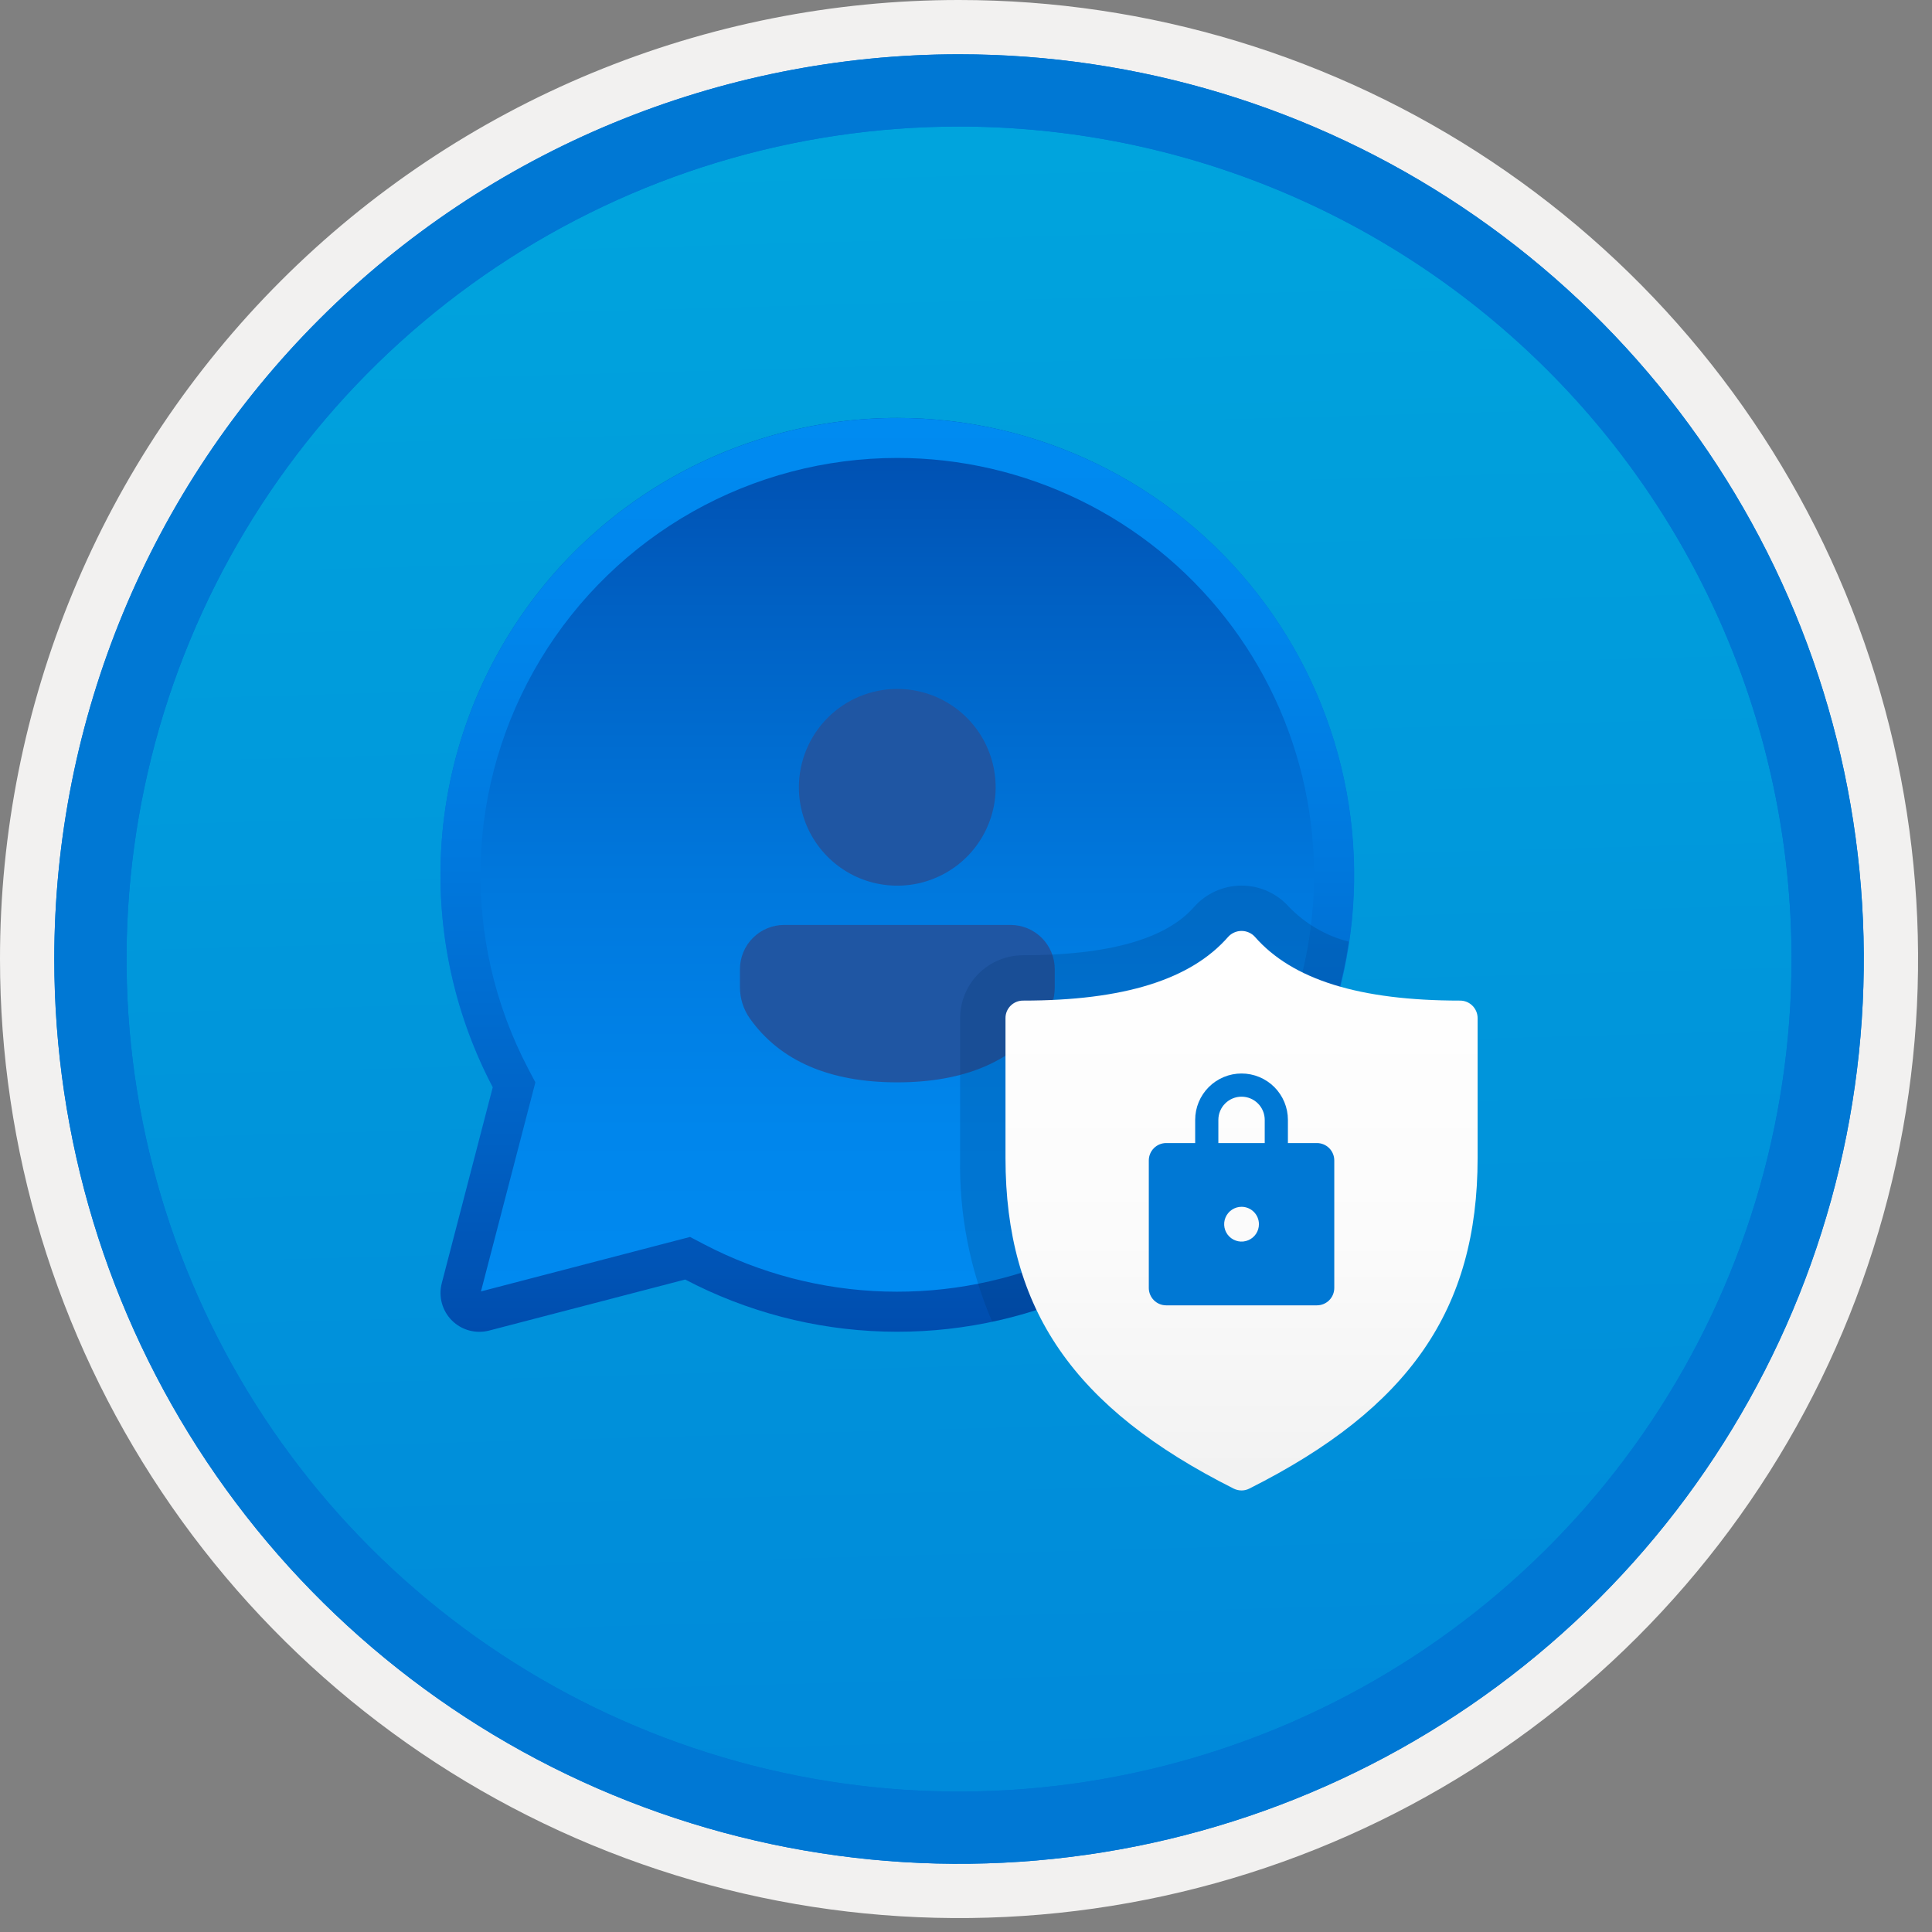 <svg width="100" height="100" viewBox="0 0 100 100" fill="none" xmlns="http://www.w3.org/2000/svg">
<rect x="0" y="0" width="100" height="100" fill="#808080" stroke="none"/>
<g clip-path="url(#clip0_459_5781)">
<path d="M49.64 96.45C40.382 96.45 31.332 93.704 23.634 88.561C15.936 83.417 9.936 76.107 6.393 67.553C2.85 59 1.923 49.588 3.73 40.508C5.536 31.427 9.994 23.087 16.54 16.54C23.087 9.994 31.428 5.535 40.508 3.729C49.588 1.923 59 2.85 67.553 6.393C76.107 9.936 83.418 15.936 88.561 23.634C93.705 31.331 96.45 40.382 96.45 49.64C96.451 55.787 95.24 61.874 92.888 67.554C90.535 73.233 87.088 78.394 82.741 82.74C78.394 87.087 73.234 90.535 67.554 92.888C61.875 95.24 55.787 96.45 49.64 96.45V96.45Z" fill="url(#paint0_linear_459_5781)"/>
<path fill-rule="evenodd" clip-rule="evenodd" d="M95.54 49.64C95.54 58.718 92.848 67.592 87.805 75.141C82.761 82.689 75.592 88.572 67.205 92.046C58.818 95.52 49.589 96.429 40.685 94.658C31.782 92.887 23.603 88.515 17.184 82.096C10.765 75.677 6.393 67.498 4.622 58.594C2.851 49.691 3.76 40.462 7.234 32.075C10.708 23.688 16.591 16.519 24.139 11.475C31.688 6.432 40.562 3.74 49.64 3.74C55.668 3.74 61.636 4.927 67.205 7.234C72.774 9.54 77.834 12.921 82.096 17.184C86.359 21.446 89.739 26.506 92.046 32.075C94.353 37.644 95.54 43.612 95.54 49.64V49.64ZM49.64 -0C59.458 -0 69.055 2.911 77.219 8.366C85.382 13.82 91.744 21.573 95.501 30.643C99.258 39.714 100.242 49.695 98.326 59.324C96.411 68.953 91.683 77.798 84.741 84.741C77.799 91.683 68.954 96.411 59.324 98.326C49.695 100.241 39.714 99.258 30.644 95.501C21.573 91.744 13.82 85.382 8.366 77.218C2.911 69.055 -1.61629e-06 59.458 3.61524e-07 49.64C-0.001 43.121 1.283 36.666 3.777 30.642C6.271 24.62 9.928 19.147 14.537 14.537C19.147 9.928 24.62 6.271 30.643 3.777C36.666 1.283 43.121 -0.001 49.64 -0V-0Z" fill="#F2F1F0"/>
<path fill-rule="evenodd" clip-rule="evenodd" d="M92.73 49.64C92.73 58.162 90.202 66.493 85.468 73.579C80.733 80.666 74.003 86.189 66.129 89.45C58.256 92.711 49.592 93.565 41.233 91.902C32.874 90.239 25.197 86.135 19.17 80.109C13.144 74.083 9.04 66.405 7.378 58.046C5.715 49.688 6.568 41.024 9.83 33.15C13.091 25.276 18.614 18.547 25.7 13.812C32.786 9.077 41.117 6.55 49.64 6.55C55.298 6.55 60.902 7.664 66.13 9.829C71.358 11.995 76.108 15.169 80.11 19.17C84.111 23.171 87.285 27.922 89.45 33.15C91.616 38.378 92.73 43.981 92.73 49.64ZM49.64 2.81C58.902 2.81 67.956 5.557 75.657 10.702C83.358 15.848 89.36 23.162 92.905 31.719C96.449 40.276 97.377 49.692 95.57 58.776C93.763 67.86 89.303 76.204 82.753 82.754C76.204 89.303 67.86 93.763 58.776 95.57C49.691 97.377 40.276 96.45 31.718 92.905C23.161 89.361 15.848 83.359 10.702 75.657C5.556 67.956 2.81 58.902 2.81 49.64C2.811 37.22 7.745 25.31 16.527 16.527C25.309 7.745 37.22 2.811 49.64 2.81V2.81Z" fill="#0078D4"/>
<path fill-rule="evenodd" clip-rule="evenodd" d="M92.73 49.64C92.73 58.162 90.202 66.493 85.468 73.579C80.733 80.665 74.003 86.189 66.129 89.45C58.256 92.711 49.592 93.565 41.233 91.902C32.874 90.239 25.197 86.135 19.17 80.109C13.144 74.083 9.04 66.405 7.378 58.046C5.715 49.688 6.568 41.024 9.83 33.15C13.091 25.276 18.614 18.547 25.7 13.812C32.786 9.077 41.117 6.55 49.64 6.55C55.298 6.55 60.902 7.664 66.13 9.829C71.358 11.995 76.108 15.169 80.11 19.17C84.111 23.171 87.285 27.922 89.45 33.15C91.616 38.378 92.73 43.981 92.73 49.64V49.64ZM49.64 2.81C58.902 2.81 67.956 5.556 75.657 10.702C83.358 15.848 89.36 23.162 92.905 31.719C96.449 40.276 97.377 49.692 95.57 58.776C93.763 67.86 89.303 76.204 82.753 82.754C76.204 89.303 67.86 93.763 58.776 95.57C49.691 97.377 40.276 96.45 31.718 92.905C23.161 89.361 15.848 83.358 10.702 75.657C5.556 67.956 2.81 58.902 2.81 49.64C2.811 37.22 7.745 25.309 16.527 16.527C25.309 7.745 37.22 2.811 49.64 2.81V2.81Z" fill="#0078D4"/>
<path d="M46.447 21.633C50.032 21.634 53.571 22.451 56.794 24.022C60.018 25.593 62.842 27.876 65.053 30.699C67.264 33.522 68.805 36.81 69.557 40.316C70.31 43.822 70.256 47.453 69.398 50.935C68.541 54.417 66.903 57.658 64.608 60.414C62.313 63.169 59.422 65.367 56.153 66.84C52.884 68.313 49.322 69.024 45.738 68.918C42.154 68.812 38.641 67.892 35.464 66.228L25.318 68.87C24.979 68.958 24.623 68.956 24.285 68.864C23.946 68.772 23.638 68.594 23.39 68.346C23.142 68.098 22.964 67.79 22.872 67.452C22.78 67.114 22.778 66.757 22.866 66.418L25.506 56.277C23.615 52.672 22.686 48.641 22.81 44.572C22.933 40.503 24.104 36.535 26.21 33.052C28.315 29.568 31.284 26.687 34.829 24.686C38.374 22.686 42.376 21.634 46.447 21.633V21.633Z" fill="url(#paint1_linear_459_5781)"/>
<path d="M46.447 23.703C49.718 23.704 52.947 24.45 55.888 25.883C58.83 27.316 61.407 29.399 63.424 31.975C65.442 34.551 66.847 37.551 67.534 40.751C68.221 43.949 68.171 47.263 67.389 50.44C66.607 53.617 65.112 56.574 63.018 59.088C60.925 61.603 58.287 63.608 55.304 64.952C52.321 66.297 49.072 66.945 45.801 66.849C42.531 66.753 39.325 65.914 36.426 64.396L35.718 64.024L34.943 64.225L24.894 66.844L27.509 56.798L27.711 56.023L27.338 55.313C25.613 52.024 24.766 48.345 24.878 44.633C24.991 40.92 26.06 37.3 27.981 34.121C29.903 30.943 32.612 28.314 35.847 26.488C39.081 24.663 42.732 23.704 46.447 23.703V23.703ZM46.447 21.633C42.376 21.634 38.375 22.686 34.829 24.686C31.284 26.686 28.315 29.568 26.21 33.051C24.104 36.535 22.933 40.503 22.81 44.572C22.686 48.641 23.615 52.672 25.506 56.277L22.866 66.418C22.778 66.757 22.779 67.114 22.871 67.452C22.963 67.79 23.142 68.099 23.39 68.347C23.637 68.595 23.946 68.773 24.284 68.865C24.623 68.957 24.979 68.958 25.318 68.87L35.464 66.228C38.641 67.894 42.155 68.815 45.74 68.921C49.325 69.028 52.888 68.318 56.158 66.845C59.428 65.372 62.321 63.174 64.616 60.418C66.912 57.662 68.55 54.42 69.408 50.938C70.266 47.455 70.32 43.823 69.567 40.316C68.814 36.809 67.273 33.52 65.06 30.696C62.848 27.873 60.023 25.59 56.798 24.02C53.573 22.449 50.033 21.633 46.447 21.633V21.633Z" fill="url(#paint2_linear_459_5781)"/>
<path d="M52.303 47.874C52.603 47.874 52.901 47.933 53.179 48.048C53.457 48.163 53.709 48.332 53.922 48.545C54.135 48.757 54.303 49.01 54.419 49.288C54.534 49.566 54.593 49.863 54.593 50.164V51.099C54.593 51.683 54.41 52.252 54.071 52.728C52.497 54.931 49.926 56.022 46.443 56.022C42.959 56.022 40.39 54.93 38.819 52.726C38.481 52.252 38.3 51.684 38.3 51.101V50.164C38.3 49.863 38.359 49.566 38.474 49.288C38.589 49.01 38.758 48.757 38.971 48.545C39.183 48.332 39.436 48.163 39.714 48.048C39.991 47.933 40.289 47.874 40.59 47.874H52.303ZM46.443 35.659C47.45 35.659 48.434 35.957 49.272 36.517C50.109 37.076 50.762 37.871 51.147 38.802C51.532 39.732 51.633 40.756 51.437 41.744C51.24 42.731 50.755 43.639 50.043 44.351C49.331 45.063 48.424 45.548 47.436 45.744C46.449 45.941 45.425 45.84 44.494 45.455C43.564 45.069 42.769 44.416 42.209 43.579C41.65 42.742 41.351 41.757 41.351 40.75C41.351 39.4 41.888 38.105 42.843 37.15C43.797 36.195 45.093 35.659 46.443 35.659V35.659Z" fill="#1F56A3"/>
<path opacity="0.2" d="M69.813 48.741C68.629 48.438 67.553 47.81 66.706 46.929C66.397 46.585 66.02 46.31 65.598 46.122C65.176 45.934 64.719 45.838 64.257 45.838C63.795 45.839 63.338 45.938 62.917 46.127C62.495 46.316 62.119 46.592 61.811 46.937C60.362 48.601 57.38 49.444 52.95 49.444C52.087 49.445 51.26 49.788 50.65 50.398C50.041 51.007 49.697 51.834 49.696 52.697V59.939C49.641 62.849 50.206 65.737 51.354 68.411C56.069 67.405 60.364 64.982 63.663 61.466C66.963 57.951 69.108 53.51 69.813 48.741V48.741Z" fill="#003067"/>
<path d="M75.576 51.791C70.365 51.791 66.888 50.709 64.944 48.48C64.857 48.386 64.751 48.312 64.634 48.262C64.516 48.211 64.39 48.185 64.262 48.185C64.135 48.185 64.008 48.211 63.891 48.262C63.774 48.312 63.668 48.386 63.58 48.48C61.637 50.709 58.16 51.791 52.949 51.791C52.83 51.791 52.712 51.814 52.602 51.86C52.493 51.905 52.393 51.972 52.309 52.056C52.224 52.14 52.158 52.24 52.112 52.35C52.067 52.46 52.043 52.578 52.044 52.697V59.939C52.044 67.769 55.575 72.888 63.855 77.05C63.982 77.112 64.121 77.145 64.262 77.146C64.404 77.146 64.543 77.112 64.669 77.047C72.95 72.884 76.481 67.769 76.481 59.939V52.697C76.481 52.457 76.385 52.227 76.215 52.057C76.046 51.887 75.816 51.791 75.576 51.791V51.791Z" fill="url(#paint3_linear_459_5781)"/>
<path d="M64.262 55.564C64.899 55.564 65.509 55.817 65.96 56.267C66.409 56.718 66.662 57.328 66.662 57.964V59.164H68.162C68.401 59.164 68.63 59.259 68.799 59.428C68.968 59.597 69.062 59.826 69.062 60.064V66.664C69.062 66.903 68.968 67.132 68.799 67.301C68.63 67.47 68.401 67.564 68.162 67.564H60.362C60.124 67.564 59.895 67.47 59.726 67.301C59.557 67.132 59.462 66.903 59.462 66.664V60.064C59.462 59.826 59.557 59.597 59.726 59.428C59.895 59.259 60.124 59.164 60.362 59.164H61.862V57.964C61.862 57.328 62.115 56.718 62.565 56.267C63.015 55.817 63.626 55.564 64.262 55.564V55.564ZM64.263 62.464C64.085 62.464 63.91 62.517 63.763 62.616C63.614 62.715 63.499 62.856 63.431 63.02C63.363 63.184 63.345 63.365 63.38 63.54C63.414 63.715 63.5 63.875 63.626 64.001C63.752 64.127 63.912 64.212 64.087 64.247C64.261 64.282 64.442 64.264 64.607 64.196C64.771 64.128 64.912 64.012 65.011 63.864C65.11 63.716 65.162 63.542 65.162 63.364C65.162 63.126 65.068 62.897 64.899 62.728C64.73 62.559 64.501 62.464 64.263 62.464V62.464ZM64.262 56.764C63.944 56.764 63.639 56.891 63.414 57.116C63.189 57.341 63.062 57.646 63.062 57.964V59.164H65.462V57.964C65.462 57.646 65.336 57.341 65.111 57.116C64.886 56.891 64.581 56.764 64.262 56.764V56.764Z" fill="#0078D4"/>
</g>
<defs>
<linearGradient id="paint0_linear_459_5781" x1="47.87" y1="-15.153" x2="51.852" y2="130.615" gradientUnits="userSpaceOnUse">
<stop stop-color="#00ABDE"/>
<stop offset="1" stop-color="#007ED8"/>
</linearGradient>
<linearGradient id="paint1_linear_459_5781" x1="46.447" y1="68.935" x2="46.447" y2="21.633" gradientUnits="userSpaceOnUse">
<stop stop-color="#008BF1"/>
<stop offset="0.22" stop-color="#0086EC"/>
<stop offset="0.49" stop-color="#0078DD"/>
<stop offset="0.79" stop-color="#0061C4"/>
<stop offset="1" stop-color="#004DAE"/>
</linearGradient>
<linearGradient id="paint2_linear_459_5781" x1="46.447" y1="68.935" x2="46.447" y2="21.633" gradientUnits="userSpaceOnUse">
<stop stop-color="#004DAE"/>
<stop offset="0.21" stop-color="#0061C4"/>
<stop offset="0.51" stop-color="#0078DD"/>
<stop offset="0.78" stop-color="#0086EC"/>
<stop offset="1" stop-color="#008BF1"/>
</linearGradient>
<linearGradient id="paint3_linear_459_5781" x1="64.262" y1="76.106" x2="64.262" y2="48.816" gradientUnits="userSpaceOnUse">
<stop stop-color="#F2F2F2"/>
<stop offset="0.44" stop-color="#FBFBFB"/>
<stop offset="1" stop-color="white"/>
</linearGradient>
<clipPath id="clip0_459_5781">
<rect width="99.28" height="99.28" fill="white"/>
</clipPath>
</defs>
</svg>
